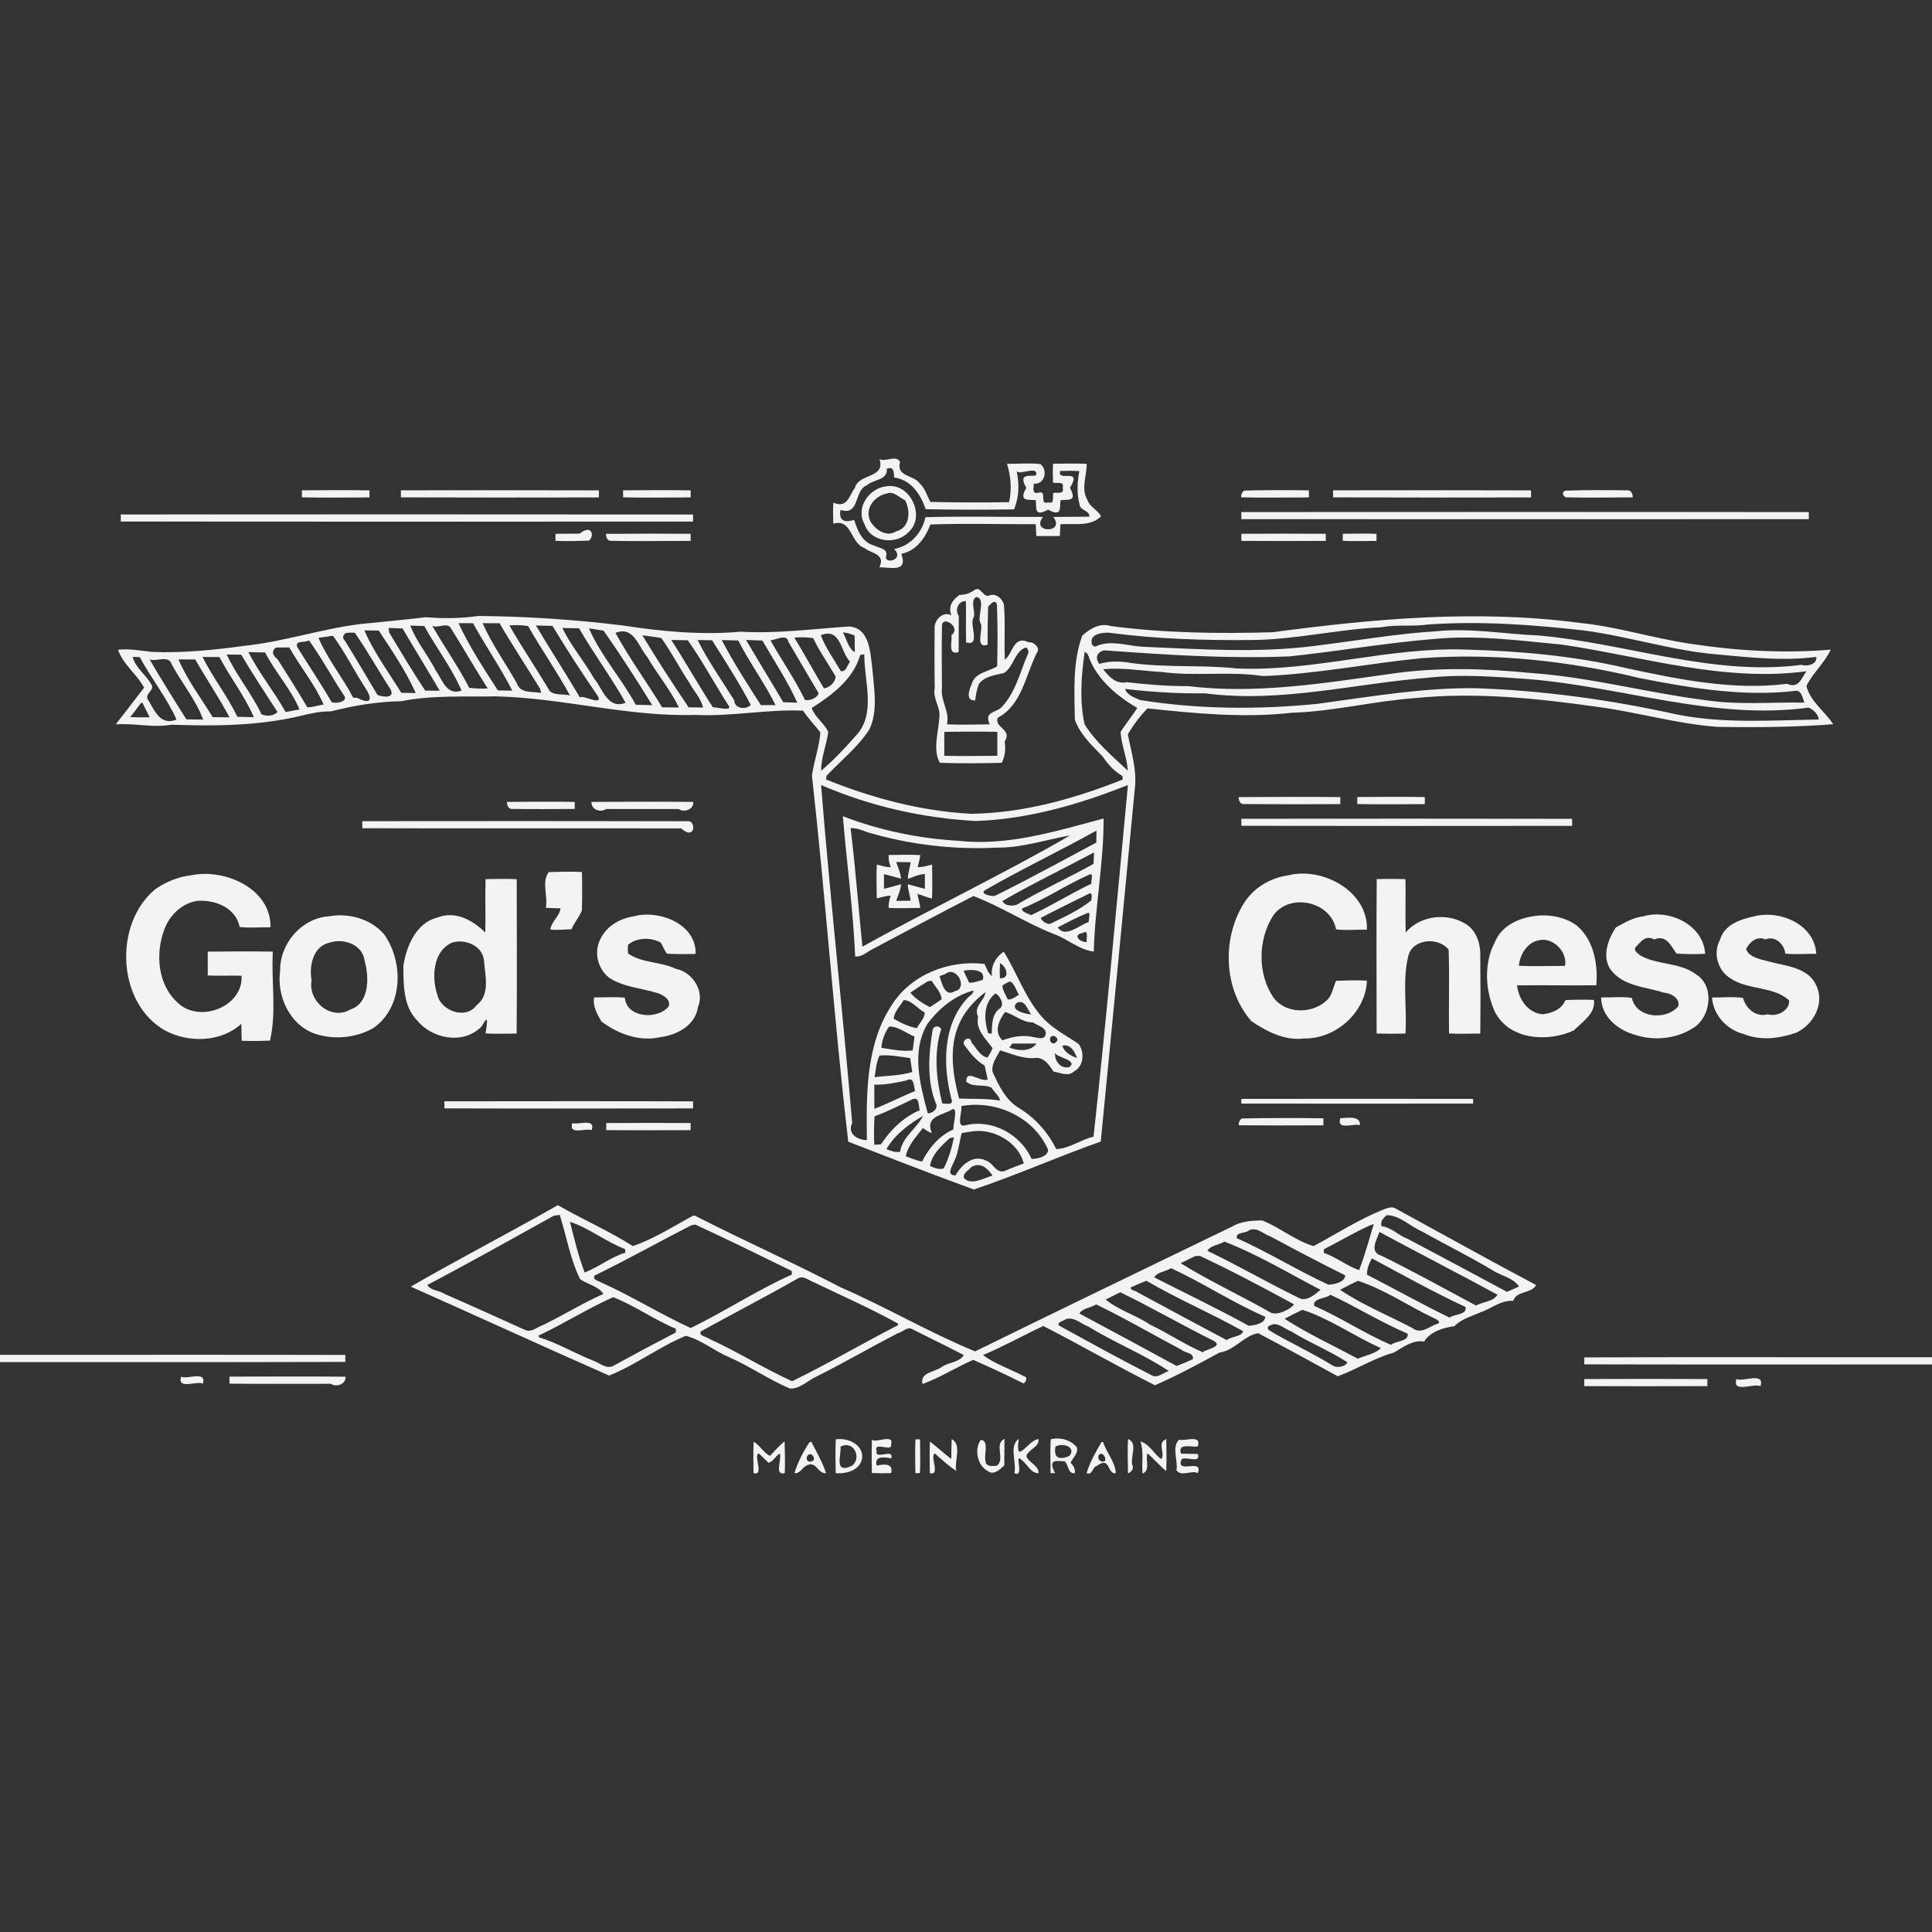 
<svg xmlns="http://www.w3.org/2000/svg" width="200" height="200" viewBox="0 0 800 800">
	<rect x="0" y="0" width="800" height="800" fill="#333333" stroke="none"/>
	<g fill="#fff">
		<path d="M364.17 190.04c2.02 1.52 7.08-1.89 8.52 1.23-1.73 6.16 5.66 5.33 8.14 8.89 2.23 2.03 3 5.11 4.44 7.68 10.85.24 21.72.3 32.58.08 1.17-5.31.71-10.7-.85-15.87 4.57.03 9.22-.39 13.79.11 3.35 2.52 1.68 8.67-2.69 8.08-.09 1.72-.88 4.54 1.9 3.76 3.88-1.21.11 5.34 4 4.02 2.79.88 1.77-2.23 2.14-3.88 1.65-.37 4.75.66 3.88-2.14.89-2.85-2.32-1.76-3.99-2.14-.12-2.61-.12-5.22.02-7.83 4.62-.03 9.28-.2 13.91.04.11 4.87-2.43 10.23.24 14.77.94 3.03 4.33 4.27 5.73 6.97-4.54 4.42-11.03 2.87-16.82 3.27l-.25 4.89c-2.43 0-7.29 0-9.72.01l-.28-4.93c-14.54.07-29.1-.38-43.62.12-1.99 5.52-5.94 11.03-12.04 12.15 2.96 8.02-4.72 5.46-9.07 5.6 2.75-5.66-3.59-5.74-6.1-7.98-5.97-1.89-5.16-12.33-12.97-10.11-.08-2.93-.19-5.8.01-8.71 5.92 2.6 6.5-3.02 8.94-6.11 1.5-6.11 12.82-3.79 10.16-11.97m3.06 4.04c.34 4.88-5.56 4.35-8.27 6.86-5.47 2.07-2.82 12.85-10.91 10.19-.73 3.62.77 5.75 5.62 4.11 1.44 4.38 3.29 9.45 8.36 10.66 1.72 1.06 5.56 1.14 4.96 4.09-1.34 4.04 7.87 1.93 3.24-2.65 6.69-1.26 11.58-6.65 12.98-13.19 16.19-.42 32.43-.06 48.65-.1-5.24 6.85 9.5 6.85 4.28.01l14.98-.12c.05-2.63-3.85-2.52-4.08-4.97-1.24-4.61-.96-9.29-.12-13.92-2.65-.13-5.29-.14-7.92-.04-1.4 4.97 9.47-1.8 4.03 6.99 3.38 6.17-1.27 4.64-3.89 5.14-.49 2.6.99 7.31-5.14 3.89-6.28 3.42-4.6-1.29-5.14-3.89-2.56-.5-7.42 1.03-3.89-5.14-3.54-6.31 1.41-4.61 4-5.12 1.28-4.46-7.11.19-8.01-1.86 1.12 5.37 1.11 10.62-1.07 15.9-12.2.16-24.41.2-36.59-.08-2.16-6.28-5.99-12.1-13.06-13.13-.11-2.23-.07-4.7-3.01-3.63z" opacity=".94"/>
		<path d="M367.3 201.35c9.53-1.47 16.13 12.43 8.98 18.93-5.1 5.55-15.83 4.33-18.3-3.24-3.91-6.82 2.07-15.17 9.32-15.69m0 2.98c-4.95.94-9.37 6.03-7 11.33 1.93 3.55 6.78 6.99 10.73 4.37 5.75-1.36 6.13-8.46 3.77-12.87-2.32-1.05-4.75-3.91-7.5-2.83zm-242.29-1.3c9.32-.01 18.65-.18 27.97.03 0 .72.01 2.18.01 2.91-9.33.01-18.65.18-27.97-.03 0-.72-.01-2.18-.01-2.91zm41 0c27.32-.04 54.65-.08 81.97.02 0 .73.01 2.19.01 2.92-27.33.04-54.65.08-81.97-.02 0-.73-.01-2.19-.01-2.92zm92 0c9.32-.01 18.65-.18 27.97.03 0 .72.01 2.18.01 2.91-9.33.01-18.65.18-27.97-.03 0-.72-.01-2.18-.01-2.91zm257.21.11c8.91-.24 17.84-.23 26.76-.09 0 .73.01 2.19.01 2.92-9.35 0-18.7.19-28.04-.03-.1-1.19.32-2.12 1.27-2.8zm36.79-.11c27.32-.04 54.65-.08 81.97.02 0 .73.01 2.19.01 2.92-27.33.04-54.65.08-81.97-.02 0-.73-.01-2.19-.01-2.92zm96.21.14c8.57-.31 17.16-.24 25.75-.13 1.52-.14 2.14 1.66 2.12 2.9-9.03.05-18.05.21-27.06.01-1.66.17-2.73-2.17-.81-2.78zm-134.2 8.86c78.32-.05 156.64-.05 234.96 0v2.94c-78.32.05-156.64.05-234.96 0v-2.94zm-464.01 1c78.99-.04 157.98-.07 236.97.02 0 .73.01 2.19.01 2.92-78.99.04-157.98.07-236.97-.02 0-.73-.01-2.19-.01-2.92zm180 8c2.5-.02 7.5-.04 10-.06 5.44-4.34 6.15 1.47 3.77 2.9-4.59.13-9.18.3-13.76.07 0-.73-.01-2.18-.01-2.91zm20.9.03c11.69-.12 23.38-.1 35.07-.03v2.94c-10.98 0-21.97.18-32.95-.02-1.53.13-2.16-1.65-2.12-2.89zm263.11-.03c11.65-.07 23.3-.07 34.96 0v2.94c-11.66.07-23.31.07-34.96 0v-2.94zm41.99 0c4.63-.04 9.32-.2 13.97.03 0 .73 0 2.18.01 2.91-4.68.02-9.32.2-13.97-.03 0-.73 0-2.18-.01-2.91zM403.36 244.4c2.8-2.1 3.72 3.37 6.34 2.15 2.65-1 5.32 1.25 6 3.75.66 7.6.03 15.25.4 22.87 3.39-2.65 3.52-10.3 9.91-7.2 2.03-.26 5 2.3 3.33 4.33-4.66 9.18-6.16 21.63-16.22 26.92-1.45 4.17 6.21 4.76 2.9 9.78.44 3.02.22 6.17-1.24 8.87-8.53.2-17.07.29-25.59 0-3.09-5.32-.56-12.83-.21-18.88.58-4.18-2.89-7.69-1.93-11.98-.13-8.35-.1-16.69-.05-25.03-.06-3.4 3.57-7.04 6.96-5.19-1.52-3.86.65-6.49 3.33-8.45 2.27 0 4.29-.65 6.07-1.94m.81 2.79c-2.78 1.92.21 6.45-1.19 8.81-1.47 2.72 3.14 11.85-2.93 9.98-.21-5.69.06-11.38-.1-17.06-2.8-.26-4.88 3.39-2.94 6.07-.01 3.75-.03 11.25-.05 15-4.68 1.54-2.57-4.39-3-6.99 4.3-3.18-3.72-8.37-3.91-3.97-.16 8.65-.1 17.32 0 25.98-.65 5.23 3.29 9.6 2.06 14.92 5.9.28 11.81.05 17.72.01-2.57-5.47 2.83-4.76 4.94-7.17 5.65-5.86 7.54-14.17 10.63-21.45.75-1.12.55-2.45-.54-3.25-4.83 1.58-5 7.99-9.11 10.61-3.67.88-8.05 1.3-10.46 4.58-.76 2.18-1.24 4.44-1.49 6.74-4.14.3-2.5-4.48-1.43-6.7 1.2-4.86 6.95-5.08 10.54-7.44.18-8.54.24-17.09-.1-25.62-.93-2.39-2.64-.03-3.64.97-.19 5.25-.26 10.51-.21 15.78-5.64 1.75-1.49-6.73-2.96-9-1.56-2.46 2.53-10.3-1.83-10.8m-13.15 55.85v9.91c7.31.19 14.64.06 21.96.01v-9.91c-7.32-.2-14.65-.07-21.96-.01z" opacity=".94"/>
		<path d="M176.24 255.58c7.24.55 14.55.57 21.75-.53 20.05.18 40.07 1.49 60.01 3.96 16.1 2.49 32.47 4 48.76 2.57 14.99.86 29.98-1.18 44.91-2.17 8.54.68 8.7 11.01 9.55 17.51.67 8.18 2.43 17.35-1.21 25.09-4.79 7.37-11.77 12.9-17.78 19.24-.04.39-.11 1.15-.15 1.53 19.11 7.71 39.26 13.08 59.92 14.19 21.73-.27 42.85-6.2 62.91-14.19-.03-.37-.11-1.11-.15-1.48-3.35-1.91-6.01-4.81-8.12-8-4.49-4.62-9.36-9.11-11.58-15.36-.13-11.63-1.01-23.6 3.09-34.76 3.1-2.8 7.37-5.43 11.77-3.94 22.21 2.9 44.66 3.2 67.02 2.56 42.09-5.62 84.78-9.48 127.07-3.88 15.35 1.49 30.12 6.27 45.34 8.55 19.43 3.02 39.11 4.17 58.7 2.53-2.51 5.56-7.44 9.63-10.04 15.05 1.46 6.28 7.59 10.5 11.1 15.84-16.01 1.22-32.06 1.36-48.13 1.08-16.8-1.27-33.03-6.11-49.69-8.3-24.92-3.5-50.18-6.15-75.3-3.61-17.1 1.22-33.84 5.56-50.99 6.07-19.92 2.25-40.01.32-59.86-1.81-3.08 3.22-5.88 6.87-8.11 10.74 1.33 7.25 3.73 14.44 2.93 21.94-4.66 48.91-9.38 97.81-14.16 146.71-17.66 6.17-34.88 13.94-52.57 19.83-17.42-6.32-34.69-13.1-51.98-19.79-5.9-50.4-9.41-101.2-15.05-151.68.9-5.95 3.02-11.83 3.51-17.79-2.35-3.04-5.05-5.79-7.15-9-14.88-.67-29.66 2.49-44.56 1.75-27.86.89-54.97-7.06-82.73-7.68-12.98.26-26.17-.58-38.97 1.99-9.85.16-19.81 1.81-29.33 4.24-4.28-.1-8.51.85-12.62 1.89-17.48 4.12-35.56 4.24-53.36 3.62-7.67 1.36-15.35-.71-23.06-.16 3.91-5.06 7.86-10.08 11.73-15.17-2.82-5.47-8.79-9.67-10.79-15.72 4.75-.53 9.42.42 14.12.9 12.79.53 25.6-.8 38.22-2.52 16.2-1.69 31.85-7.02 47.99-9.01 9.05-.96 18.06-1.72 27.04-2.83m13.62 2.47c4.53 9.73 10.49 18.84 16.3 27.84l5.97.08c-4.86-9.53-11.08-18.48-16.26-27.91-1.5 0-4.51-.01-6.01-.01m9.99 0c3.84 8.76 9.53 16.58 14.19 24.92 1.45 4.36 6.4 3.23 10.03 3.97-.1-.42-.29-1.25-.38-1.67-5.57-9.08-11.48-17.97-16.83-27.19-1.75-.01-5.26-.02-7.01-.03m391.5.54c-6.44.94-13.01-.09-19.42 1.16-18.07.8-35.81 5.19-53.93 5.27-19.37.17-38.77-.43-57.99-2.92-2.14-.41-8.68.1-7.99 3.86-.1 1.21 1.23 2.3 2.29 1.44 5.99-2.41 12.6.03 18.76.4 23.81 1 47.85 2.7 71.59-.39 16.66-2.03 33.22-4.99 49.99-6.02 14.14-1.46 28.23 1.15 42.35 1.74 36.48 3.19 72.04 16.99 109.07 12.16 1.99.84 6.65-.27 5.98-3.28-13.64 1.79-27.4.22-41.03-1.03-18.65-1.59-36.53-7.43-55.02-9.9-21.44-2.44-43.11-4-64.65-2.49m-421.46.44c2.49 6.63 7.35 12.24 10.53 18.61 2.69 3.64 4.46 10.63 10.72 8.31-4.11-9.44-10.49-17.71-15.45-26.72l-5.8-.2m9.03-.03c4.96 8.69 10.8 16.89 15.38 25.8 2.53.33 5.07.43 7.64.27-5.19-8.2-10.06-16.59-15.16-24.84-1.39-2.9-6.07.3-7.86-1.23m32.01-.01c5.05 8.85 10.81 17.28 16.03 26.03 1.43 3.46 6.41 2.05 9.08 2.99-5.35-9.84-11.82-19.03-17.36-28.77-2.56-.42-5.14-.51-7.75-.25m10.99 0c5.94 10.04 12.33 19.81 18.24 29.86.67-1.47 9.55 3.69 7.46-.52-6.57-9.53-12.86-19.26-18.85-29.16-1.71-.04-5.14-.13-6.85-.18m-60.98 1.03c.05.47.14 1.41.19 1.87 4.91 8.07 9.69 16.22 14.94 24.08 1.5.01 4.5.03 6 .03-5.05-8.63-10.33-17.13-15.38-25.77-1.44-.05-4.31-.16-5.75-.21m71.93.01c3.51 7.36 9.09 13.8 13.15 20.96 3.55 4.19 5.55 12.88 13.04 10.03-5.96-10.56-13.21-20.35-19.29-30.85-1.72-.03-5.18-.1-6.9-.14m11.01.16c4.89 11.32 13.52 20.76 19.36 31.63 1.71.05 5.13.14 6.85.18-6.48-10.43-13.08-20.84-20.19-30.87-1.51-.23-4.52-.7-6.02-.94m-93.02.85c4.02 9.17 10.06 17.35 15.31 25.85 1.49.02 4.48.05 5.97.07-4.1-9.13-9.8-17.53-15.3-25.85-1.5-.02-4.48-.05-5.98-.07m-7.67 1.09c-1.17.72-1.56 2.13-.43 3.1 4.64 7.44 9.05 15.01 13.55 22.54 2.97 1.13 7.36 1.2 5.33-2.46-5.03-7.69-9.45-15.76-14.73-23.28-1.25-.12-2.49-.09-3.72.1m111.65-.07c5.84 10.64 13.03 20.46 19.34 30.82l6.95.08c-3.54-7.35-9.01-13.85-13.14-20.95-3.6-4.2-5.59-13.01-13.15-9.95m94.18-.14c1.59 2.66 2.27 6.7 4.95 8.14l-.08-6.86c-1.55-.68-3.16-1.3-4.87-1.28m-211.76 1.43l-5.37.76c3.71 8.78 9.91 16.28 14.33 24.73.44.04 1.33.13 1.78.17 7.22 3.67 5.12-1.46 3.59-3.65-4.74-7.25-8.61-15.11-13.72-22.08l-.61.07m128.72-.3c6.12 10.11 12.53 20.08 19.18 29.84l5.95.08c-.87-3.89-3.88-6.88-5.71-10.33-4.07-6.02-7.31-12.6-11.59-18.45-2.62-.5-5.22-.74-7.83-1.14m73.91-.02c1.94 5.27 5.46 9.98 8.28 14.89 2.26.37 2.65-2.56 3.82-3.92-4.07-4.2-3.81-14.26-12.1-10.97m-17.59 1.32c-1.09.29-2.17.57-3.25.85 4.67 8.25 10.13 16.06 14.26 24.62 2.01.49 5.19-.82 5.65-2.8-4.21-7.09-8.38-14.23-12.55-21.35-.26-2.16-2.59-1.8-4.11-1.32m6.62-.34c4.21 6.91 8.08 14.03 12.24 20.99 2.3-.14 4.84-2.59 4.83-4.94-3.06-5.3-6.68-10.31-9.29-15.86-2.58-.35-5.18-.42-7.78-.19m265.42.53c-20.23 1.61-40.23 5.16-60.4 7.26-25.6 1.04-51.14-.66-76.64-2.5-3.08.65-3.96 3.08-2.11 5.6 4.36-1.35 8.99-1.11 13.47-.33 14.4 1.96 29 .66 43.41 2.22 31.89 1.4 63.03-8.95 94.93-7.82 22.23.62 44.56 2.56 66.29 7.66 21.84 4.7 44.29 9.33 66.7 6.53 4.89 2.18 6.01-2.55 8.05-5.21-34.08 4.59-67.57-6.02-101.02-11-17.49-1.65-35.11-4.06-52.68-2.41m-467.04.85c-1.56.77-5.22-.23-4.21 2.53 4.69 7.64 9.76 15.06 14.24 22.84 1.88.73 7.29-.25 4.95-3.02-4.88-7.42-9.09-15.28-14.29-22.49l-.69.14m150.65-.41c5.92 9.19 11.31 18.72 17.23 27.9 2.1-.09 8.86 2.03 6.17-1.22-5.59-8.79-10.57-18.01-16.52-26.53-1.72-.04-5.16-.11-6.88-.15m10.92.05c4.3 8.63 10.03 16.71 15.15 24.94.19 3.66 5.02 3.97 6.86 1.89-4.86-9.19-10.48-17.99-16.04-26.75l-5.97-.08m10 .01c4.79 9.22 10.54 18.13 16.19 26.93 1.52 0 4.55 0 6.07-.01-4.53-9.17-10.78-17.56-15.42-26.74-1.71-.05-5.13-.14-6.84-.18m10.05-.05c5.05 8.64 10.34 17.14 15.39 25.78 1.46.05 4.37.14 5.83.19-4.05-8.95-9.53-17.22-14.46-25.72-1.69-.06-5.07-.18-6.76-.25m-194.7 3.14c-1.82 1.41-1.57 3.04.75 4.89 4.16 6.57 8.33 13.13 12.27 19.84 2.3.1 4.5-.87 6.78-1.08-3.58-8.35-9.74-15.67-14.2-23.68-1.4.01-4.2.02-5.6.03m-11.35 1.9c4.3 8.61 10.7 16.31 15.38 24.8 1.93-.28 3.84-.77 5.78-1.04-3.52-8.42-10.07-15.45-14.26-23.62-1.73-.03-5.18-.1-6.9-.14m346.27-.13c-1.42 9.87-2.2 20.26-.04 30.02 4.62 7.42 11.56 13.25 17.9 19.2-.32-5.45-2.66-10.6-2.99-16.03 2.12-3.43 4.76-6.51 6.91-9.92-8.24-4.87-15.95-11.21-19.76-20.26-.31-1.19-.8-2.51-2.02-3.01m-355.27 1.14c4.01 8.6 10.36 16.14 14.43 24.79 2.62.94 4.83.62 6.63-.97-5.12-7.87-10.28-15.72-15.07-23.79-1.5-.01-4.49-.03-5.99-.03m262.34.13c-2.85 10.04-11.67 16.65-20.11 22.01 1.36 3.87 5.17 6.24 6.87 9.88-.69 5.4-3 10.58-2.96 16.07 5.07-4.24 9.67-9.13 14.02-14.1 9.05-9.01 3.77-22.79 3.86-34.08-.42.06-1.26.16-1.68.22m-301.29.84c1.22 4.76 6.02 7.71 8.08 12.05.38 2.15-3.15 3.4-1.72 5.66 2.72 4.31 4.92 10.95 11.83 8.26-4.08-9.08-10.49-17.1-15.25-25.9-.74-.02-2.2-.05-2.94-.07m28.94.03c4.21 8.49 10.32 16.15 14.44 24.76 1.7.05 5.11.13 6.81.17-3.73-8.72-9.83-16.43-14.24-24.9-1.75 0-5.26-.02-7.01-.03m504.48.52c-21.81 2.19-43.4 6.57-65.34 7.38-13.94-2.11-28.12.2-42.07-1.69-8.05-.44-16.03-1.9-24.12-1.15 2.37 3.06 5.32 6.36 9.84 5.38 8.42 1 16.87 1.66 25.36 1.63 28.12 3.42 56.18-1.23 83.99-5.11 19.28-2.82 38.74-2.23 58.07-.31 24.27 1.69 47.84 8.14 71.93 11.21 13.61 2.08 27.41.81 41.12 1.03-.56-1.73-1.1-4.65-3.15-4.92-21.68 2.65-43.6-1.03-64.88-5.2-29.65-7.18-60.29-10.5-90.75-8.25m-526.42.45c4.9 8.39 10.06 16.65 15.26 24.87l6.94.08c-3.02-8.27-8.96-15.21-13.07-22.98-1.21-3.92-6.64-.8-9.13-1.97m11.96.03c3.64 8.43 9.36 16.05 14.2 23.91l6.94.08c-4.33-8.21-9.58-15.88-14.16-23.95l-6.98-.04m518.46 7.5c-31.11 2.39-61.99 10.69-93.34 6.56-11.08.12-22.12-.5-33.12-1.85.7 2.56 3.95 3.59 6.19 4.62 24.3 3.88 49.14 4 73.59 1.56 21.69-2.93 43.39-6.72 65.35-6.46 27.94.94 55.76 4.78 83.06 10.82 19.51 3.95 39.32 2.45 59.03 2.15-.17-2.23-2.27-4.1-4.16-4.94-39.18 5.37-77.24-8.69-116.01-11.79-13.49-.96-27.08-2.09-40.59-.67M58.25 291.25c-1.42 1.91-2.84 3.83-4.32 5.7 2.68.1 5.37.12 8.06.07l-3.08-6.12-.66.35m281.74 33.82c3.75 46.67 8.93 93.27 12.89 139.94-2.25 4.59 2.58 7.19 6.08 7.03-.25-18.78-.51-39.47 10.27-55.82 7.96-12.71 23.85-18.86 38.45-17.06.86 1.77 1.43 3.79 3.07 5.04-.56-4.13 1.58-7.97 4.91-10.11 5.4 8.77 8.76 18.82 15.54 26.72 4.25 4.92 10.17 7.89 15.49 11.5 2.45 3.6 2.14 9.17-2 11.37-2.51 2.25-5.63.49-8.45.04-1.73-2.58-3.7-5.75-7.22-5.68-5.29.66-10.03-1.74-14.93-3.09-1.34 2.82-3.76 5.62-3.04 8.97 2.55 5.62 5.45 11.75 11.02 14.97 6.56 4.04 11.9 9.97 15.27 16.9 5.41-.13 10.19-3.9 15.47-5.13 5.28-48.47 9.68-97.08 14.24-145.61-20.14 8.03-41.24 14.16-63.04 14.91-22.03-1.2-43.77-6.15-64.02-14.89m74.09 73.78c-.13 2.06-.15 4.13-.03 6.2 4.43.4 2.68-5.03.03-6.2m-15.07 3.11c.72 1.64 1.51 3.26 2.27 4.9 1.94.26 3.77-.72 5.65-1.07 1.45-4.71-5.29-4.38-7.92-3.83m-7.68 1.41c-.58.2-1.73.6-2.3.8.92 2.82 2.26 8.97 6.32 6.24 5.72-1.01.73-10.91-4.02-7.04m-7.05 2.93c-2.52 1.49-4.97 3.08-7.35 4.77 2.11 2.42 5.12 4.45 8.06 5.94 1.69-.98 3.3-2.1 4.9-3.22-.13-2.95-2.71-5.19-4.1-7.68-.38.05-1.13.14-1.51.19m33.89.1c-1.11.47-2.18 1-3.11 1.77.1 2.06 1.48 3.8 2.21 5.69 1.76.21 3.22-1.18 4.67-1.98-1.14-1.72-2.07-5.01-3.77-5.48m-15.83 3.95c-7.46 2.19-13.8 7.5-18.33 13.65-6.76 11.42-3.02 25.09.14 36.98 2.08.17 4.65-2.2 3.27-4.29-3.73-9.71-2.86-20.39-1.21-30.44.61-1.6 2.79-1.63 3.52-.11-3.16 9.96-2.04 20.78.44 30.77 1.72.02 4.93.98 3.76-1.92-3.66-14.32-3.61-31.5 7.48-42.53.82-.08 2.73-3.03.93-2.11m5.01 1.03c-3.74 2.93-7.01 6.48-9.27 10.69-5.45 10.14-3.78 22.18-.93 32.82 5.66.2 11.36-.08 16.99.84-.54-2.15-2.46-3.53-3.59-5.36-3.18-1.63-7.79.1-10.48-2.55.02-5.41 5.91.48 8.92-.81-.4-1.93-.87-3.85-1.27-5.78-3.56-2.02-6.04-5.27-8.43-8.52-1.36-1.81 2.6-4.39 2.99-.98 2.1 2.18 3.33 5.49 6.6 6.19.84-1.21 1.55-2.53 2.12-3.88-2.75-3.9-7.16-7.62-6-13.04-2.01-4.4 2.6-6.44 3.05-10.1l-.7.48m4.8-.01c-5.04 4.03-4.75 10.89-2.96 16.5.36.04 1.09.11 1.46.15.14-3.55.03-7.89 3.1-10.27 2.8-1.58-.09-5.95-1.6-6.38m-37.94 2.74c-1.42 2.5-3.94 4.75-4.15 7.72 2.91 1.76 6.36 3.34 9.61 3.92 1.03-2.15 3.28-4.03 3.2-6.52-2.96-1.52-5.19-4.96-8.66-5.12m46.99 1.03c-3.59 3.08 3.42 4.76 5.83 4.92-1.65-1.99-2.45-6.16-5.83-4.92m-5.03 3.93c-2.58 3.39-4.76 8.24-1.07 11.73 4.29-1.68 8.98-2.43 13.55-1.21 1.48.16 3.36.91 4.22-.8 1.05-3.26-3.16-3.98-5.14-5.44-4.38.12-7.68-3.29-11.56-4.28m-48 6c-1.82 2.55-2.99 5.68-3.2 8.81 4.28.67 8.58 1.57 12.95 1.09l.76-5.74c-3.47-1.41-6.69-4.21-10.51-4.16m67.06 4.18c-1.45 1.47.75 4.04 2.14 2.14 1.49-1.12-.96-3.26-2.14-2.14m-16.04 2.86c-.31.41-.92 1.25-1.23 1.67 3.67 1.4 8.66 1.83 11.26-1.68-2.51 0-7.52 0-10.03.01m20.74.87c.53 2.62 3.68 4.29 6.07 5.12-1-2.61-2.71-5.95-6.07-5.12m-3.07 3.12c-.22 3.29 2.43 6.67 5.93 5.75 3.68-2.81-4.91-3.91-5.93-5.75m-72.66.99c-1.37 2.8-1.54 5.91-2.03 8.96 5.16-.68 10.58-.61 15.58-2.16-.21-1.44-.64-4.31-.86-5.74-4.21-.56-8.41-1.49-12.69-1.06m11.1 10.31c-4.36.99-8.78 1.83-13.27 1.74.01 2.5.02 7.49.03 9.99 5.72-2.15 11.14-5.09 16.85-7.33-.57-2.15-.36-6.15-3.61-4.4m2.67 7.73c-5.24 2.46-10.38 5.13-15.83 7.1-.26 3.92-.3 7.85-.11 11.81.69-.05 2.07-.14 2.75-.19 3.92-6.02 9.43-11.3 16.07-14.15-.62-1.75-.03-5.66-2.88-4.57m20.08 2.88c.49 2.58-2.52 9.36 1.95 7.88 11.15-2.5 22.52 3.83 27.19 14.01 2.39-.04 6.89-1 6.8-3.86-5.99-13.55-21.59-20.64-35.94-18.03m-3.77 1.36c-3.91 2.54-11.37 2.64-8.44 9.76-1.44-.29-2.49-1.31-3.71-2.02-2.69 3.54-6.22 7.19-7.06 11.67 2.21.84 4.42 1.75 6.75 2.21 2.78-5.65 7.11-10.73 12.95-13.31-.18-1.95 2.05-9.43-.49-8.31m-12.14 2.7c-5.91 3.52-11.6 7.7-15.09 13.76 1.8.75 3.69 1.5 5.68 1.07.85-6.21 7.08-9.69 9.41-14.83m20.2 6.45c-1.38.22-2.76.41-4.12.69-1.04 3.92-1.36 8.12-3.19 11.8-.89 2.2-3.32 5.66.63 5.7 2.44-4.31 7.31-8.87 12.69-6.11 2.9.92 4.06 5.36 7.58 4.32 2.62-1.16 5.29-2.19 7.99-3.15-2.22-8.87-12.71-14.72-21.58-13.25m-9.08 2.74c-3.41 3.21-7.4 6.73-8.19 11.54 1.77.79 3.69 1.61 5.68 1.05 2.07-4.06 3.34-8.45 4.25-12.9-.43.08-1.31.23-1.74.31m9.02 11.93c-1.12 1.41-3.67 2.46-3.14 4.6 2.99 3.28 8.3-.02 11.87-1.01-1.99-2.73-4.65-5.79-8.73-3.59zm110.63-153.13c14.02-.1 28.05-.13 42.07-.01 0 .73.01 2.19.01 2.92-13.33.05-26.65.09-39.96-.02-1.55.18-2.14-1.67-2.12-2.89zm49.1-.03c9.32-.01 18.65-.19 27.97.03 0 .72.01 2.18.01 2.91-9.33.01-18.66.18-27.97-.03 0-.72-.01-2.18-.01-2.91zm-352.1 2.03c9.35-.05 18.72-.22 28.07 0 0 .72.01 2.18.01 2.9-8.66.06-17.31.13-25.96 0-1.53.13-2.15-1.67-2.12-2.9z" opacity=".94"/>
		<path d="M244.92 332.05c14.04-.08 28.09-.13 42.13 0 .42 2.89-3.6 4.64-6.04 2.95-10.01.02-20.02.02-30.02 0-2.68 1.74-6.33-.08-6.07-2.95zm104.09 5.93c15.3 5.9 31.62 9.27 48 10.18 20.37 2.28 40.52-4.06 59.97-9.23.07 18.43-3.6 36.67-4.07 55.1-6.04-.69-10.95-5.33-16.63-7.32-11.39-4.49-21.85-11.37-33.2-15.67-14.08 7.18-27.99 14.73-42 22.09-2.22 1.13-4.26 3.23-6.97 2.92-.85-19.43-3.5-38.71-5.1-58.07m3.2 4.94c2.01 16.28 3.23 32.72 4.89 49.07 28.38-15.76 58.11-29.92 86-46.05-10.01 1.74-19.81 5.14-30.09 5.04-18.11.94-36.31-1.21-53.71-6.34-2.31-.81-4.59-1.87-7.09-1.72m101.07 1.42c-14.86 8.23-30.23 15.53-44.96 24.01-3.3 1.7 2.03 2.91 3.62 2.62 14.19-7 28.04-14.67 42.03-22.08l.06-4.9-.75.35m-.99 9c-12.39 6.62-25.06 12.7-37.21 19.75.96 2.17 4.96 2.48 6.94.94 10.05-5.85 20.65-10.66 30.8-16.33l.2-4.71-.73.35m-1.3 8.86c-9.52 4.17-18.13 10.16-27.83 14 .01 1.66 2.54 2.01 3.79 2.75 8.53-3.97 16.5-9 25-13.04-.32-1.04 1.09-4.86-.96-3.71m-.7 8.18c-6.48 3.19-12.97 6.37-19.37 9.72.58 1.4 2.36 2.54 3.85 2.49 5.88-2.89 11.98-5.59 17.1-9.76.2-1.5.65-3.93-1.58-2.45m-.29 7.83c-4.14 1.67-8.09 3.76-12.02 5.84 3.28 4.58 9.03-1.14 12.87-2.26-.21-1.02 1.19-4.77-.85-3.58m-1.72 8.14c-4.32.66-1.18 3.9 1.68 3.73-.21-1.51 1.05-5.39-1.68-3.73zm65.73-47.32c45.66-.04 91.32-.07 136.97.02 0 .73.01 2.19.01 2.92-45.66.04-91.32.07-136.97-.02 0-.73-.01-2.19-.01-2.92zm-364 1c44.99-.04 89.97-.07 134.96.02 3.31-.17 2.99 8.21-2.96 2.96-44-.06-88 .06-131.99-.06 0-.73-.01-2.19-.01-2.92z" opacity=".94"/>
		<path d="M367.96 354.03c4.35-.04 8.74-.2 13.1.03-.12 1.7-.72 3.3-1.06 4.96 2.05.14 4-.53 5.95-1.03.02 4.67.21 9.38-.02 14.07-2.06-.48-4.02-1.3-6.02-1.96.25 1.98.97 3.86 1.16 5.85-4.38.02-8.73.22-13.09 0-.13-1.74.28-3.42.85-5.04-2-.01-3.88.62-5.78 1.1-.06-4.68-.21-9.34.02-14 1.89.46 3.77 1.07 5.76 1.08-.58-1.63-.97-3.33-.87-5.06m3.12 2.92c.75 2.27 1.85 4.47 2.02 6.9-2.35-.66-4.7-1.33-7.07-1.87v6.06c2.37-.57 4.72-1.24 7.07-1.89-.17 2.41-1.26 4.61-2.01 6.87 1.5-.01 4.49-.04 5.98-.05-.25-2.31-1.16-4.49-1.15-6.83 2.34.66 4.68 1.33 7.05 1.89v-6.1c-2.49.04-4.73 1.24-7.05 1.98-.02-2.36.91-4.56 1.13-6.88l-5.97-.08zm-143.85 4.19c4.56-.16 9.16-.32 13.74-.07.13 5.29.12 10.59-.02 15.89-1.06 2.78-3.18 5.05-4.31 7.83-2.93.11-5.8.37-8.72.16.35-3.39 3.73-5.47 4.2-8.82-1.52-.05-4.57-.16-6.09-.21.94-4.64-1.88-10.88 1.2-14.78zM79.32 362.4c13.8-2.81 32.97 5.53 32.7 21.56-4.26-.07-8.55.39-12.79-.12-1.57-7.91-9.9-11.22-17.23-10.84-6.55.82-11.82 5.9-14.01 12.01-3.69 10.02-2.73 22.82 5.71 30.29 8.92 8.52 27.09 1.58 26.32-11.27-4.67-.15-9.34.12-14-.1v-9.89c8.98-.06 17.97-.16 26.95.01-.69 12.19 1.62 24.93-1.17 36.84-3.91.18-7.83.2-11.73.07-.04-1.75-.1-5.26-.14-7.01-8.39 7.68-21.89 7.97-31.63 2.73-19.95-11.38-21.33-44.05-4.06-58.44 4.46-3.14 9.65-5.2 15.08-5.84zm454.02.07c14.28-3.65 33.23 6.58 32.68 22.49-4.27-.08-8.55.4-12.78-.13-2.22-11.67-19.32-15.3-26.08-5.67-6.25 9.82-6.52 23.89 0 33.68 4.99 7.12 16.07 7.1 22.14 1.47 2.37-2.1 2.68-5.44 3.93-8.18 4.23-.15 8.52-.31 12.77-.07-.42 13.08-12.94 24.24-25.99 23.94-7.96 1.05-15.49-2.87-21.86-7.18-11.36-13.04-12.22-33.49-3.49-48.13 3.93-6.75 11-11.14 18.68-12.22zm-332.29 1.56c4.29-.04 8.61-.21 12.92.03.01 21.3.14 42.61-.04 63.91-4.29 0-8.58.23-12.86-.05 1.6-9.66-.42-4.49-1.85-2.68-7.56 7.44-20.32 4.95-26.64-2.85-5.64-5.8-5.5-14.84-5.56-22.35 1.19-8.1 5.24-17.91 13.97-20.05 7.45-3.06 14.77 1.04 19.96 6.14.17-7.38-.11-14.74.1-22.1m-13.75 26.24c-8.08 3.45-8.63 14.47-6.21 21.67 1.53 6.72 11.84 10.4 16.2 4.34 5.89-4.41 3.54-12.51 3.11-18.61-.61-6.03-7.67-9-13.1-7.4zm382.77-26.25c3.95-.12 7.92-.11 11.9.03.15 7.35-.12 14.71.1 22.07 6.15-7.32 18.03-8.43 25.75-2.94 3.86 3.01 5.29 8.09 5.14 12.81.06 10.66.12 21.32-.01 31.98-4.33.01-8.62.21-12.92-.03-.22-11.57.23-23.15-.19-34.71-4.32-5.47-15.13-4.51-16.75 2.83-2.46 10.38-.39 21.33-1.13 31.91-3.99.11-7.96.11-11.93-.01-.01-21.32-.14-42.63.04-63.94z" opacity=".94"/>
		<path d="M136.32 379.4c8.16-1.45 17.34 1.12 22.77 7.53 8.16 11.51 7.83 30.11-4.41 38.72-7.33 4.23-16.66 5.05-24.62 2.27-10.19-3.78-15.53-15.52-14.06-25.92-.21-11.25 8.91-21.9 20.32-22.6m.01 10.96c-6.75 1.57-8.4 9.66-7.31 15.65-1.58 8.52 8.09 16.71 16.02 12.01 8.02-2.53 7.82-13.5 5.97-20.03-.75-6.91-8.75-9.65-14.68-7.63zm126.01-10.91c10.37-2.91 26.1 3.04 25.68 15.53-3.96.15-7.92.12-11.87-.08-1.01-1.43-1.67-3.05-2.51-4.57-4.01-2.27-9.89-2.19-13.55.83-.16 1.22-.16 2.45 0 3.68 5.81 4.04 13.48 3.3 19.78 6.33 6.87 1.32 11.99 9.24 9.14 15.83-1.1 7.64-8.73 11.62-15.66 12.47-8.61 1.95-17.47-1.36-24.32-6.5-1.75-3.06-3.68-6.29-3.02-9.95 4.23.02 8.5-.32 12.73.11.62 8.32 13.45 9.28 18.11 3.66 1.05-2.84-1.95-4.56-4.15-5.44-6.8-2.21-14.41-2.48-20.53-6.53-4.79-3.84-6.36-10.7-3.48-16.13 2.54-5.27 8.02-8.37 13.65-9.24zm372 .02c6.28-1.14 13.21-.03 18.49 3.7 7.1 5.97 8.9 15.98 8.17 24.8-10.95.18-21.89-.12-32.83.06.69 5.76 4.6 11.64 10.83 11.96 3.79-.57 7.69-2.04 9.23-5.86 3.91-.21 7.84-.24 11.78-.1.79 5.67-4.8 9.1-8.32 12.65-10.73 4.96-26.69 4.01-32.69-7.68-4.05-8.92-4.64-20.17.03-28.95 2.54-6.28 8.96-9.52 15.31-10.58m2.95 9.86c-4.88.83-8.01 5.98-8.33 10.6 6.35.25 12.69.04 19.06.02 1.18-5.81-5.08-12-10.73-10.62zm43.05-9.86c10.77-3.27 25.05 3.47 25.73 15.49-3.98.19-7.93.15-11.86-.1-2.22-3.03-4.2-7.98-9.21-5.86-3.93-2.03-5.66 1.23-7.78 3.26-.87 1.63 1.12 2.51 2.08 3.43 7.15 3.99 16.46 2.74 23.1 7.84 7.35 4.6 6.17 16.59-.36 21.52-7.18 5.13-17.07 6.19-25.35 3.34-7-2.02-13.62-7.52-13.7-15.37 4.2.08 8.51-.42 12.73.17 1.74 8.39 14.02 9.43 19.14 3.6 1.17-3.34-3.23-5.67-5.87-5.74-7.62-2.49-17.11-2.6-22.23-9.78-3.43-5.44-.92-12.24 2.29-17.21 3.56-1.95 7.16-4.13 11.29-4.59z" opacity=".94"/>
		<path d="M726.34 379.44c10.73-2.77 25.09 3.35 25.73 15.52-4.3-.04-8.57.32-12.82-.08-.3-3.75-4.13-7.6-8.25-5.88-3.54-1.66-6.67 1.29-7.97 4.01 1.18 3.38 5.94 4.23 8.96 5 6.93 2.02 16.62 2.31 20.03 9.95 3.78 7.57-1.19 16.44-8.32 19.69-6.99 2.41-14.76 3.38-21.78.47-6.92-1.73-12.57-7.89-12.99-15.08 4.22.07 8.55-.44 12.79.15 1.23 4.4 5.26 8.14 10.28 6.81 3.72 1.15 9.21-1.53 8.81-5.76-6.38-5.94-16.8-4.17-24.05-9-5.43-3.09-7.6-10.59-4.55-16.08 1.87-6.4 8.35-8.44 14.13-9.72zM514 455.03c32-.05 63.99-.06 95.99 0 0 .49 0 1.46.01 1.94-32 .05-64 .05-95.99 0 0-.49 0-1.46-.01-1.94zm-329.99 1c34.32-.04 68.65-.09 102.97.02 0 .73.01 2.19.01 2.92-34.33.03-68.65.09-102.97-.02 0-.73-.01-2.19-.01-2.92zm330.2 7.1c11.25-.21 22.51-.25 33.77-.07 0 .73.01 2.18.01 2.91-11.7.06-23.39.08-35.07-.02-.07-1.19.36-2.13 1.29-2.82zm40.81-.13c2.14.08 8.53-1.41 8.07 2.96-2.37-1.03-9.84 2.38-8.07-2.96zm-318.01 2.02c2.32.97 9.73-2.3 7.98 2.96-2.34-1.02-9.72 2.31-7.98-2.96zm14.01.01c11.65-.08 23.31-.08 34.96 0v2.94c-11.65.07-23.31.07-34.96 0v-2.94zm-20.67 34.37l.65-.37c10.21 5.91 21.11 10.6 31.05 16.96 8.1-2.79 15.71-7.51 23.25-11.68.94-.39 1.97-1.47 3-.65 19.77 10.07 40.02 19.1 59.7 29.35 18.87 8.19 36.84 18.79 55.78 26.57 35.33-17.35 70.78-34.45 106.21-51.59 3.81-2.29 8.35-2.6 12.68-2.63 7.36 2.96 13.66 8.37 21.25 10.63 9.6-5.15 18.82-11.11 28.98-15.17 1.5-.55 3.25-1.32 4.82-.5 19.45 10.6 38.78 21.43 58.37 31.79-2 3.68-8.05 2.19-9.48 6.54-5.04-.4-9.34 3.37-13.95 4.91-3.6 1.62-7.65 2.66-10.44 5.6-4.36.52-10.05 2.21-12.54 6.37-4.49-.92-8.76 2.4-12.52 4.55-8.06 2.24-15.34 6.9-23.22 9.81-10.96-5.97-21.94-12.06-33-17.86-5.93 1.05-9.76 7.21-15.94 8.02-8.63 4.74-17.52 9.49-26.75 13.56-15.59-7.85-30.73-16.58-46.25-24.55-8.35 3.92-16.42 8.48-24.95 12.02 4.68 3.65 11.45 5.84 17.03 8.84 1.62.26.69 2.37-.21 2.95-6.87-3.46-13.85-6.68-20.88-9.78-7.09 3.1-13.69 7.32-20.97 10-1.34-4.77 5.19-4.96 7.98-7.08 2.75-1.94 7.26-1.83 9.08-4.91-7.06-3.72-14.28-7.12-21.38-10.77-2.02-1.13-3.9 1.22-5.71 1.64-11.42 5.84-22.49 12.34-33.97 18.06-3.59 1.64-6.81 5.18-10.96 4.92-8.68-3.68-16.44-9.14-25.07-12.93-6.19-2.59-11.45-7.16-18-8.9-11.05 4.55-20.76 12.1-31.77 16.47-27.45-12.08-54.72-24.64-82.13-36.82 19.66-11.37 40.36-22.05 60.26-33.37m-1 3.99c-17.4 9.63-34.77 19.43-52.39 28.68 1.2 2.34 5.08 2.25 7.19 3.74 11.09 4.84 22.11 9.86 33.15 14.83 1.84 1 3.78-.08 5.4-.98 9.28-4.19 17.83-9.77 27.15-13.86-1.77-3.03-6.64-4.05-9.6-6.09-4.22-8.35-5.6-17.78-8.49-26.63-.61.08-1.81.23-2.41.31m344.89-.21c-1.45 1.12-2.75 2.57-2.17 4.56 4.17.49 7.07 3.9 10.92 5.29 13.68 7.26 27.38 14.52 41.01 21.89 1.68-.66 3.3-1.49 4.97-2.2-2.46-3.74-7.46-4.41-10.98-6.76-9.46-5.69-19.39-10.52-28.99-15.96-4.92-2-9.31-6.81-14.76-6.82M236 505.92c1.8 7.04 3.5 14.27 6.1 20.99 5.82-2.26 10.83-6.37 16.8-8.19-.01-.37-.03-1.13-.05-1.5-8-3.02-14.71-8.62-22.85-11.3m50.31 1.42c-13.45 6.86-26.61 14.29-40.19 20.88-.67 1.96 1.64 2.06 2.83 2.83 12.68 5.65 24.44 13.09 37.06 18.86 14.19-6.92 27.45-15.67 41.87-22.13-.01-.37-.04-1.13-.05-1.51-13.26-6.51-26.51-13.02-39.93-19.21-.4.07-1.2.21-1.59.28m281 .05c-6.56 2.95-12.73 6.65-19.12 9.92-.02.36-.05 1.1-.07 1.47 5.16 1.73 9.63 5.46 14.67 7.15 2.39-6.23 4.11-12.7 6.05-19.07-.38.13-1.15.4-1.53.53m-50 1.99c-1.49 1.48-5.84.66-5.12 3.35 12.95 5.77 25 13.3 37.87 19.23 2.44-.09 6.84-1.01 6.96-3.86-10.43-5.21-20.75-10.61-31-16.14-2.81-.9-5.6-4.02-8.71-2.58m53.89.75c-1.09 3.24-4.39 8.37.83 9.83 13.25 6.52 26.17 13.67 39.18 20.65 2.77-1.61 7.13-1.59 8.86-4.5-16.22-8.8-32.63-17.24-48.87-25.98m-64.21 3.99c-2.12 1.41-5.8 1.51-7.04 3.81 12.78 6.1 24.99 13.25 37.73 19.42 3.16 1.99 7.2-1.62 9.11-3.28-13.1-6.81-26.13-14.7-39.8-19.95m-12 5.96c-1.53.74-4.59 2.23-6.12 2.98 11.99 7.45 25.14 13.49 37.47 20.55 3.06 1.1 7.93-1.47 9.52-3.5-12.8-6.98-25.73-13.82-38.94-20.05-.48 0-1.45.01-1.93.02m73.09.99c-1.15 2.04-2.16 4.38-2.01 6.76 11.39 5.85 22.61 12.18 34.18 17.76 1.92-1.5 7.29-1.07 6.62-4.37-13.21-6.17-25.96-13.26-38.79-20.15m-83.18 4.07c-2.1 1.4-5.72 1.51-6.95 3.79 13.04 6.67 26.31 12.95 39.11 20.05 2.33-.14 6.89-.99 6.82-3.76-13.45-5.81-25.69-13.99-38.98-20.08m-154.54 4.25c-13.23 7.55-26.82 14.54-40.17 21.91-.81 1.92 1.69 1.96 2.79 2.74 11.96 5.43 23.07 12.46 35.02 17.89 14.85-7.22 29.08-15.63 43.78-23.16l.12-.67c-11.33-6.29-23.21-11.52-34.88-17.12-2.07-.75-4.43-2.99-6.66-1.59m144.34.95c-2.21.86-4.38 1.78-6.52 2.77-.1 1.33 1.97 1.19 2.77 1.95 12.28 6.69 24.67 13.26 37 19.85 1.72-1.47 6.43-1.49 6.79-3.7-13.13-7.36-27.04-13.27-40.04-20.87m87.59.02c-2.5 1.18-4.97 2.41-7.39 3.73 9.29 6.26 20.09 10.62 30.09 15.9 3.37 2.71 6.92-.81 10.15-1.82 1.95-.52-.26-1.93-1.09-2.21-10.61-5.01-20.86-12.09-31.76-15.6m-98.4 4.74c-1.51.75-4.54 2.25-6.05 3.01 5.51 4.55 12.64 6.45 18.51 10.48 7.4 3.44 14.14 8.13 21.66 11.33 1.42-1.25 8.55-2.28 4.72-4.63-13.09-6.46-25.71-13.83-38.84-20.19m87.02 1.05c-1.88 1.68-7.38 1.28-6.74 4.57 10.91 4.78 20.84 11.47 31.82 16.15 1.89-1.74 7.48-1.27 6.88-4.65-11.03-4.63-21.14-11.07-31.96-16.07m-297.01.98c-10.58 4.71-20.35 10.96-30.83 15.87l.06.73c7.83 2.38 14.92 6.71 22.54 9.69 2.76.98 5.66 3.88 8.66 1.95 8.45-4.64 16.96-9.18 25.51-13.62l.04-1.53c-8.98-3.73-16.92-9.51-25.98-13.09m200.01 3c-2.1 1.41-5.7 1.52-6.95 3.78 13.44 7.2 26.89 14.4 40.27 21.72 2.25-.86 4.48-1.79 6.68-2.81.66-2.78-3.41-2.54-4.81-4-11.77-6.16-23.23-12.94-35.19-18.69m85.38 2.23c-2.5 1.18-4.97 2.41-7.39 3.72 9.55 6.14 20.21 11.09 30.32 16.52 3.03-1.31 7.78-2.19 9.52-4.43-10.97-4.82-21.3-12.28-32.45-15.81m-98.02 3.92c-.91.66-4.56 1.59-2.34 2.82 12.51 6.86 25.01 13.81 37.76 20.26 2.47 1.65 4.93-.97 7.29-1.64-10.51-7.06-22.5-11.71-33.27-18.41-3.03-1.06-6.03-4.28-9.44-3.03m86.01 2.04c-1.14.42-3.01.71-2.02 2.36 8.6 5.23 17.85 9.32 26.41 14.68 1.79 1.28 5.5.61 6.26-1.27-7.44-4.82-15.72-8.09-23.22-12.78-2.44-.83-4.86-3.28-7.43-2.99zM0 561c47.66.04 95.33-.08 142.99.05-.01.72-.01 2.17-.01 2.89-47.66.15-95.32.01-142.98.06v-3zm656.03 1.07c47.98-.18 95.98-.01 143.97-.07v3c-48-.04-95.99.07-143.99-.05.01-.72.01-2.16.02-2.88zm-581.02 7.96c2.3 1.35 10.73-2.69 8.98 2.94-2.3-1.38-10.73 2.7-8.98-2.94zm20 0c16.01-.02 32.03-.14 48.04.03.4 2.91-3.57 4.57-6.04 2.94-14-.03-28 .09-41.99-.05 0-.73-.01-2.19-.01-2.92zm561.01 1c16.98-.06 33.97-.07 50.96 0v2.94c-16.99.05-33.98.06-50.96 0v-2.94zm63-.02c2.74 1.34 11.84-3.12 9.96 2.98-2.8-1.39-11.84 3.12-9.96-2.98zM346.07 596c4.96-.78 11.59 2.12 10.91 7.95-1.01 4.97-6.5 6.37-10.93 6.07-.05-4.7-.22-9.35.02-14.02m1.98 3c.35 3.65-2.9 11.59 4.78 7.91 4.04-3.07.85-10.69-4.78-7.91zm13.02-2.98c1.08 1.88 9.16-2.55 7.94 1.95.71 3.69-7.56-1.51-6.02 3-.81 3.69 7.54-1.51 6 2.94-3.61-.86-6.95-.75-5.97 3 3.6-.95 6.97-.68 5.97 3.07-2.66.1-5.31.09-7.96-.03-.04-4.67-.2-9.29.04-13.93zm17.99 0c.48-.01 1.43-.01 1.91-.02.01 4.64.19 9.33-.03 13.98-.48.01-1.43.01-1.91.02-.04-4.69-.19-9.33.03-13.98zm15.02-.14c4.38 2.42.97 9.06 1.88 13.18-3.19-2.1-6.03-4.67-8.85-7.21-2.26.96 2.51 9.41-2.09 8.15-.05-4.39-.15-8.73.04-13.09 3 2.33 5.8 4.91 8.85 7.22 0-2.76.06-5.51.17-8.25zm12.1.33c3.5.35 1.18 6 1.9 8.75.01 2.44 3.01 2.21 4.72 1.93 3.54-2.6-1.31-9.08 3.13-11.07l-.08 10.99c-1.79 1.66-4.46 4.29-6.88 2.26-4.38-2.22-5.64-9.35-2.79-12.86zm15.05.09l.63-.47c-1.73 11.85 4.17-.05 8.18.12.32 3.35-4.24 4.17-5.07 7.01 1.05 2.81 5.16 3.8 5.08 7.08-3.38-.02-4.74-4.02-7.29-5.72-2.85-2.78 1.63 7.83-2.74 5.68.99-4.23-2.01-10.37 1.21-13.7zm13.84-.31c3.93-.97 8.17.18 10.79 3.23.8 2.55-1.63 4.37-2.57 6.49 1.24 1.12 2.01 2.59 1.75 4.32-2.88.37-2.51-3.44-4.19-4.93-2.59-.03-7.39-1.44-3.95 4.88-.47 0-1.41.01-1.87.02-.04-4.7-.2-9.34.04-14.01m1.96 2.99c-.68 3.76.6 6.11 5.76 3.9 3.03-3.55-2.53-5.68-5.76-3.9zm30.05-3.1c4.44 1.68.53 7.91 1.95 11.14.36 1.55-.75 2.46-1.95 3.16-.08-4.79-.23-9.53 0-14.3zm15.18.41l.66-.47c.03 4.41.24 8.89-.02 13.32-2.76-2.26-5.02-5.03-7.74-7.31-1.04 2.35 1.37 7.04-2.04 8.35-.5-4.43.65-9.06-.92-13.31 3.71.96 5.53 5.15 8.64 7.3 1.78-1.92-1.54-6.48 1.42-7.88zm5.97-.15c2.29.78 9.47-2.36 7.75 2.78-2.59.5-8.47-1.64-6.96 3 1.74.04 5.22.11 6.96.14 1.56 4.75-6.72-.17-6.99 2.96-1.35 5.21 9.37-1.29 7 4.97-2.43-1.4-6.94 1.69-8.86-1.22.8-3.91-2.14-9.57 1.1-12.63zm-176.18.84c2.64 1.43 4.09 4.64 6.78 5.86 2-2.04 3.84-4.25 6.06-6.04.05 4.37.28 8.79.06 13.18-4.47 1.16-1.15-5.55-2.05-8.11-1.76.99-2.79 3.37-4.69 3.84-1.38-1.29-2.63-2.7-4.08-3.89-2.28.95 2.49 9.44-2.11 8.18-.05-4.37-.14-8.69.03-13.02zm23.14.21l.71-.26c2.22 4.28 4.66 8.5 6.18 13.11-3.62.34-4.15-5.97-8.77-2.8-1.36 1.11-2.36 3-4.38 2.8 1.4-4.53 3.66-8.89 6.26-12.85m-.02 5c-1.87.63-1.37 3.66.8 2.94 2.02-.27.8-3.36-.8-2.94zm120.93-5.06l.7.03c1.36 4.41 5.01 8.19 5.24 12.89-3.76.48-2.13-7.35-7.92-3.01-1.88.38-1.58 3.91-4.19 2.97 1.37-4.55 3.79-8.78 6.17-12.88m-.86 5.1c-1.43 1.6.71 3.92 2.42 2.63.34-1.18-.94-3.66-2.42-2.63z" opacity=".94"/>
	</g>
</svg>


